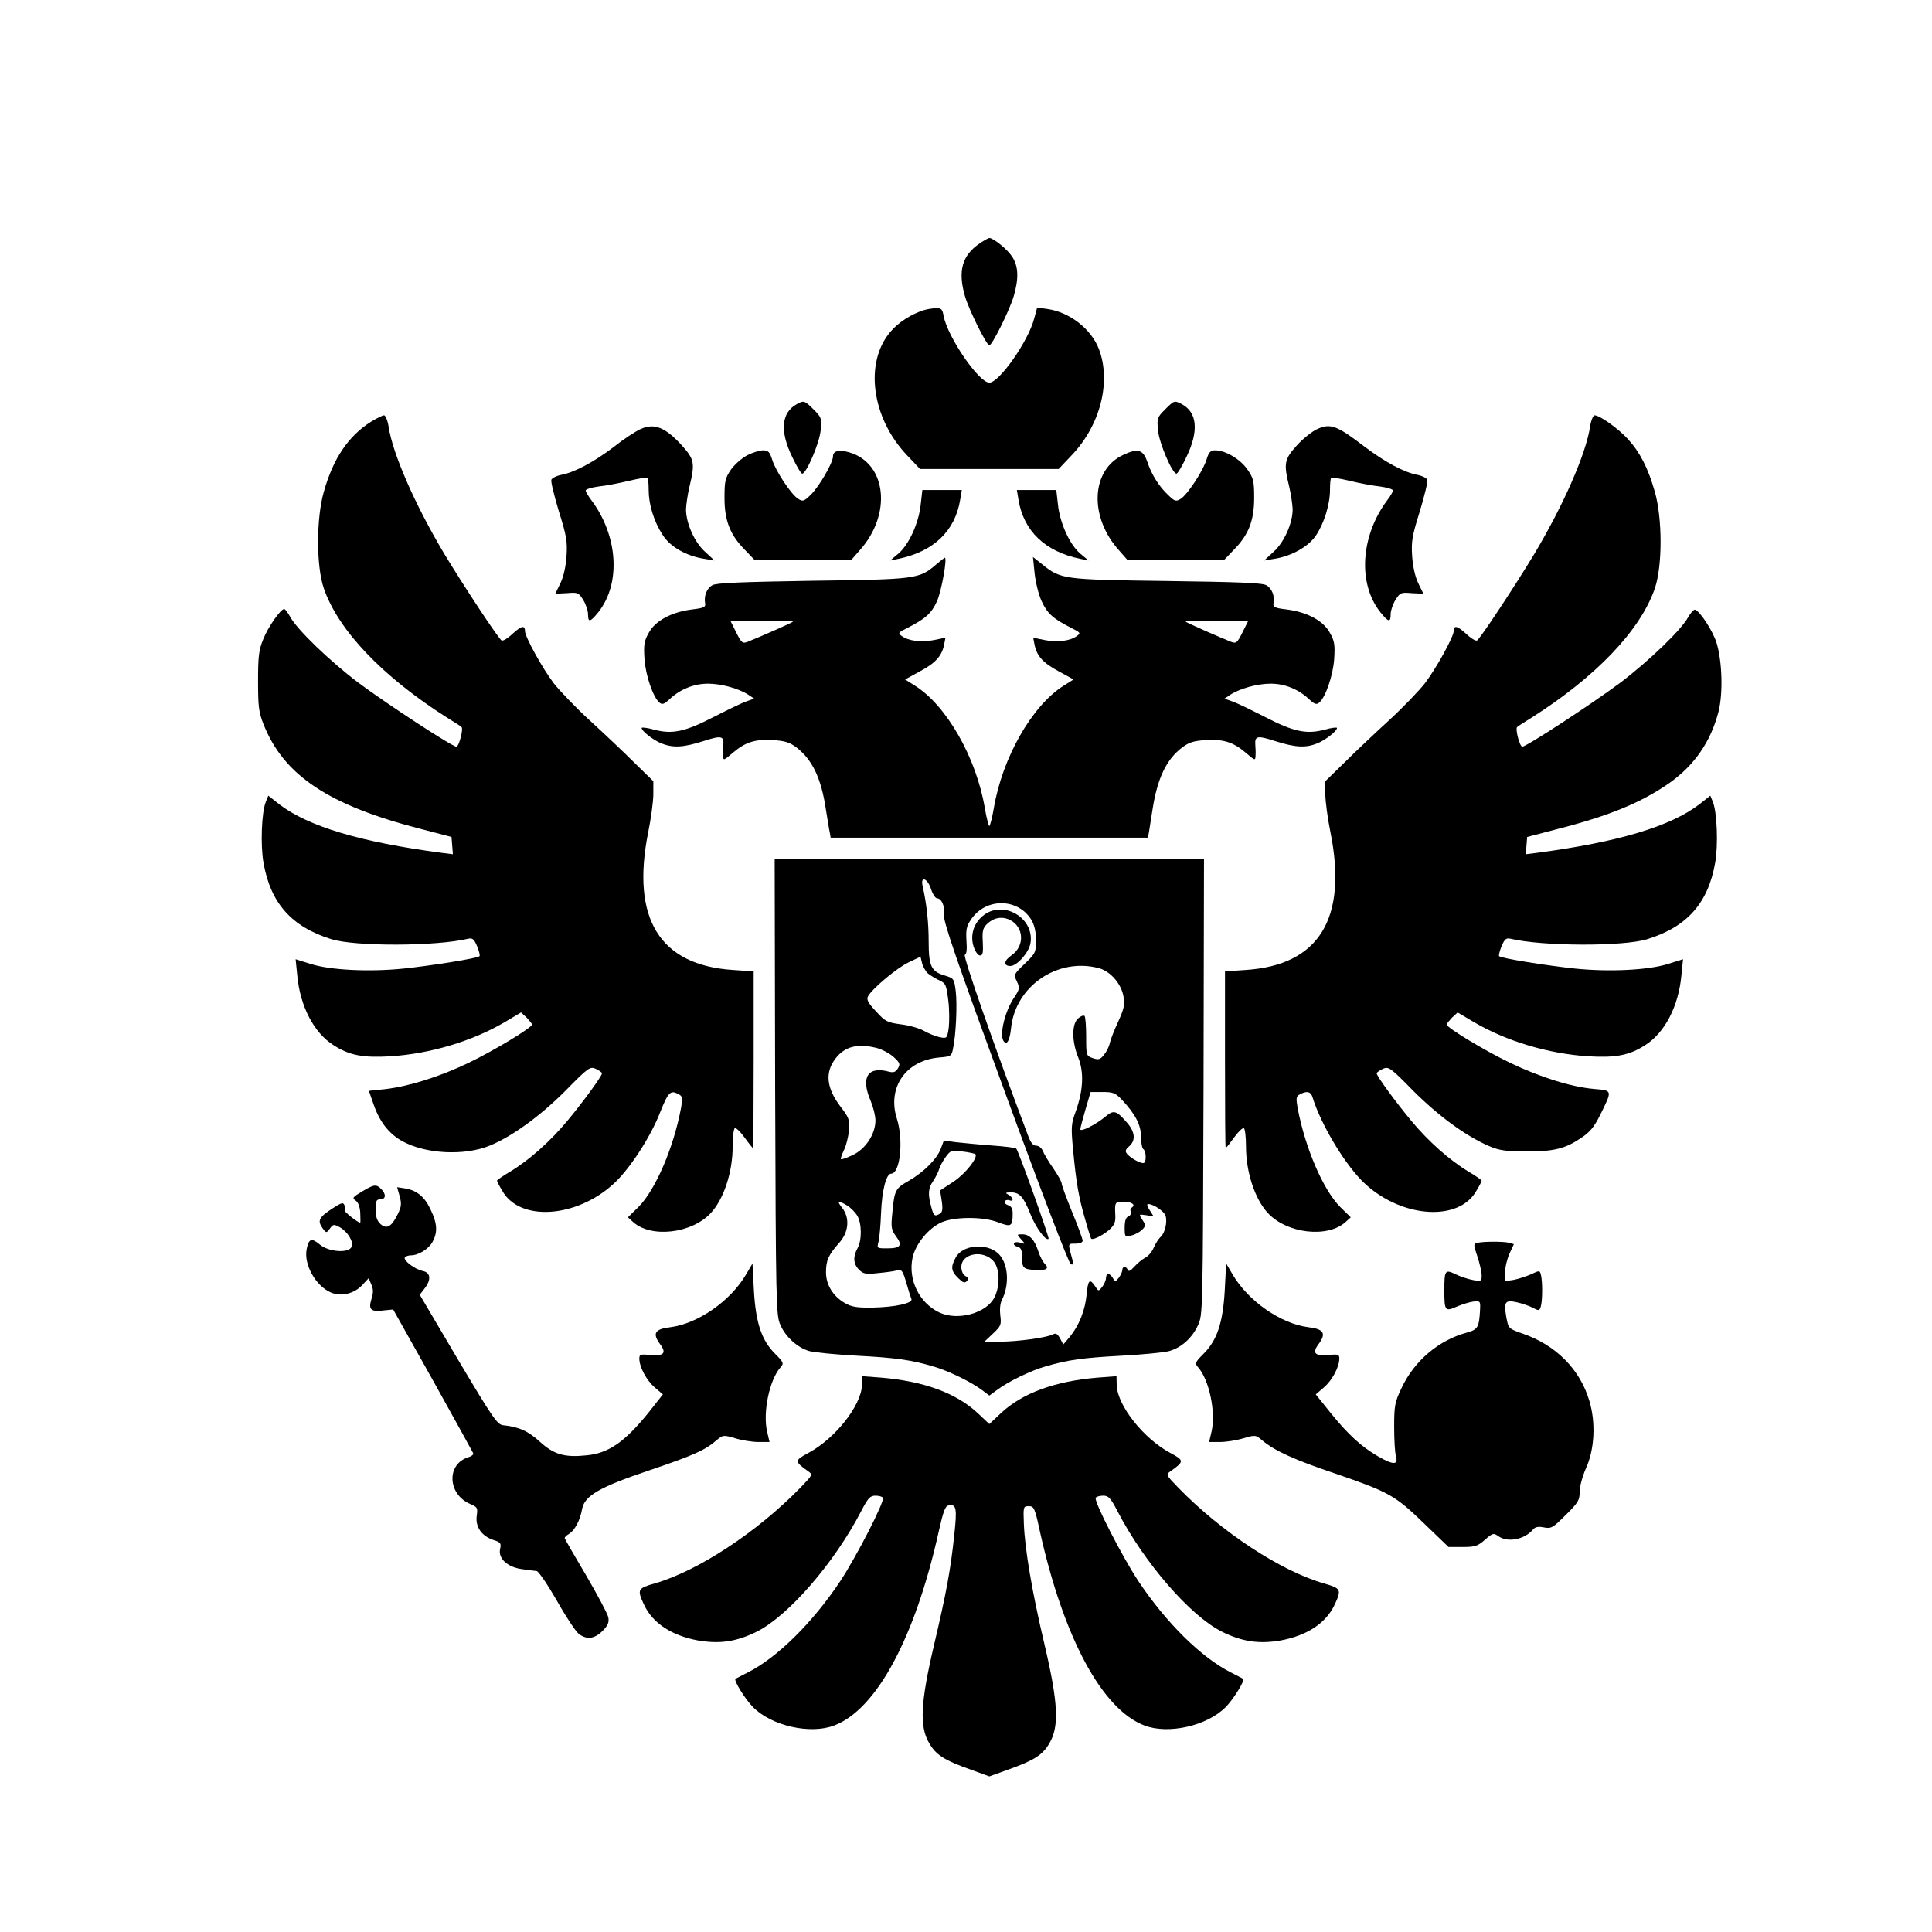 <?xml version="1.0" standalone="no"?>
<!DOCTYPE svg PUBLIC "-//W3C//DTD SVG 20010904//EN"
 "http://www.w3.org/TR/2001/REC-SVG-20010904/DTD/svg10.dtd">
<svg version="1.0" xmlns="http://www.w3.org/2000/svg"
 width="828pt" height="828pt" viewBox="0 0 828 828"
 preserveAspectRatio="xMidYMid meet">
<g transform="translate(0,828) scale(0.1,-0.1)"
fill="#000000" stroke="none">
<path d="M4199 7237 c-76 -51 -95 -119 -63 -228 18 -60 92 -209 104 -209 12 0
86 149 104 209 23 77 21 131 -7 172 -20 31 -80 79 -97 79 -4 0 -22 -10 -41
-23z"/>
<path d="M3960 6951 c-54 -17 -109 -52 -143 -92 -114 -132 -82 -371 71 -531
l55 -58 297 0 297 0 55 58 c123 128 171 314 118 455 -33 87 -126 160 -223 173
l-42 6 -13 -48 c-26 -98 -150 -274 -192 -274 -45 0 -179 196 -196 286 -5 29
-10 34 -33 33 -14 0 -37 -4 -51 -8z"/>
<path d="M3415 6548 c-66 -36 -74 -115 -20 -226 19 -40 38 -72 43 -72 18 0 74
131 79 185 5 52 4 56 -30 90 -38 38 -42 40 -72 23z"/>
<path d="M4993 6525 c-34 -34 -35 -38 -30 -90 5 -54 61 -185 79 -185 5 0 24
32 43 72 54 112 46 192 -22 227 -30 15 -31 15 -70 -24z"/>
<path d="M1589 6472 c-97 -62 -161 -157 -201 -299 -33 -115 -33 -320 0 -415
62 -180 253 -379 527 -553 33 -20 62 -39 63 -41 9 -7 -11 -84 -22 -84 -18 0
-298 183 -420 274 -123 93 -263 228 -292 282 -10 18 -22 34 -26 34 -15 0 -70
-78 -90 -130 -19 -46 -22 -75 -22 -180 0 -107 3 -133 23 -183 87 -221 281
-349 676 -450 l130 -34 3 -37 3 -37 -48 6 c-348 46 -572 113 -696 208 l-47 37
-11 -27 c-18 -45 -23 -184 -10 -259 30 -174 120 -276 291 -329 102 -32 450
-31 587 2 18 4 25 -2 38 -33 8 -20 13 -39 10 -42 -8 -9 -202 -40 -325 -53
-146 -15 -315 -7 -399 20 l-64 20 7 -69 c12 -132 71 -246 155 -299 68 -44 126
-55 245 -48 169 11 349 64 490 147 l69 41 24 -22 c12 -13 23 -26 23 -30 0 -13
-163 -112 -274 -165 -125 -60 -258 -101 -358 -112 l-67 -7 18 -52 c26 -78 65
-129 122 -162 100 -57 270 -66 380 -20 96 40 214 126 322 234 100 102 106 105
131 94 14 -7 26 -15 26 -19 0 -11 -79 -120 -148 -203 -73 -88 -165 -170 -247
-219 -30 -18 -55 -35 -55 -38 0 -3 10 -23 23 -44 74 -131 314 -117 475 29 69
62 161 203 202 310 34 85 44 95 79 75 16 -8 17 -16 10 -57 -32 -172 -110 -353
-183 -426 l-45 -44 22 -20 c77 -70 252 -50 334 39 55 60 93 174 93 285 0 39 4
74 9 78 5 3 24 -15 42 -40 18 -25 34 -45 36 -45 2 0 3 170 3 379 l0 378 -88 6
c-315 20 -438 220 -364 590 12 59 22 133 22 163 l0 56 -83 81 c-45 45 -131
126 -190 180 -59 54 -128 126 -154 159 -48 63 -123 199 -123 223 0 27 -16 23
-53 -11 -20 -19 -41 -32 -47 -29 -14 8 -164 236 -245 370 -125 209 -223 431
-240 549 -4 25 -13 46 -19 46 -7 0 -32 -13 -57 -28z"/>
<path d="M6815 6454 c-17 -118 -115 -340 -240 -549 -81 -134 -231 -362 -245
-370 -6 -3 -27 10 -47 29 -37 34 -53 38 -53 11 0 -24 -75 -160 -123 -223 -26
-33 -95 -105 -154 -159 -59 -54 -145 -135 -190 -180 l-83 -81 0 -56 c0 -30 10
-104 22 -163 74 -370 -49 -570 -364 -590 l-88 -6 0 -378 c0 -209 1 -379 3
-379 2 0 18 20 36 45 18 25 37 43 42 40 5 -4 9 -39 9 -78 0 -111 38 -225 93
-285 82 -89 257 -109 334 -39 l22 20 -45 44 c-73 73 -151 254 -183 426 -7 41
-6 49 10 57 29 16 47 12 54 -12 37 -121 145 -299 228 -374 160 -145 400 -159
474 -28 13 21 23 41 23 44 0 3 -25 20 -55 38 -82 49 -174 131 -247 219 -69 83
-148 192 -148 203 0 4 12 12 26 19 25 11 31 8 131 -94 108 -108 224 -193 323
-236 46 -20 72 -23 160 -24 120 0 168 12 236 58 38 25 56 47 81 97 54 109 54
106 -24 113 -97 8 -231 50 -359 111 -111 53 -274 152 -274 165 0 4 11 17 23
30 l24 22 69 -41 c141 -83 321 -136 490 -147 119 -7 177 4 245 48 84 53 143
167 155 299 l7 69 -64 -20 c-84 -27 -253 -35 -399 -20 -123 13 -317 44 -325
53 -3 3 2 22 10 42 13 31 20 37 38 33 137 -33 485 -34 587 -2 171 53 261 155
291 329 13 75 8 214 -10 259 l-11 27 -47 -37 c-124 -95 -348 -162 -696 -208
l-48 -6 3 37 3 37 130 34 c223 57 361 114 482 199 106 76 175 176 208 304 20
78 16 218 -9 297 -16 50 -70 133 -91 140 -6 2 -19 -13 -30 -32 -29 -54 -167
-187 -291 -281 -122 -91 -402 -274 -420 -274 -11 0 -31 77 -22 84 1 2 30 21
63 41 274 174 465 373 527 553 33 95 33 300 0 415 -29 101 -63 168 -115 225
-42 46 -121 102 -143 102 -6 0 -15 -21 -19 -46z"/>
<path d="M2745 6441 c-22 -10 -74 -44 -114 -76 -85 -65 -170 -110 -225 -120
-21 -4 -40 -14 -43 -21 -3 -8 12 -68 32 -135 33 -105 37 -129 33 -192 -3 -45
-13 -89 -26 -116 -12 -25 -22 -45 -22 -45 0 -1 22 1 50 2 47 4 50 2 70 -30 11
-18 20 -45 20 -60 0 -37 9 -35 44 8 98 123 85 328 -30 481 -13 17 -24 36 -24
41 0 5 25 13 55 17 30 3 88 14 129 24 42 10 78 16 81 13 3 -3 5 -26 5 -52 0
-61 22 -134 59 -191 32 -52 102 -92 180 -104 l43 -7 -40 37 c-46 41 -82 123
-82 183 1 20 7 64 15 97 24 99 21 116 -31 174 -72 80 -120 99 -179 72z"/>
<path d="M5645 6441 c-22 -10 -62 -42 -88 -71 -53 -59 -56 -76 -32 -175 8 -33
14 -77 15 -97 0 -60 -36 -142 -82 -183 l-40 -37 43 7 c73 11 146 52 178 99 35
51 61 134 61 196 0 26 2 49 5 52 3 3 39 -3 81 -13 41 -10 99 -21 129 -24 30
-4 55 -12 55 -17 0 -5 -11 -24 -24 -41 -115 -153 -128 -358 -30 -481 35 -43
44 -45 44 -8 0 15 9 42 20 60 20 32 23 34 70 30 28 -1 50 -3 50 -2 0 0 -10 20
-22 45 -13 27 -23 71 -26 116 -4 63 0 87 33 192 20 67 35 127 32 135 -3 7 -22
17 -43 21 -55 10 -139 55 -225 120 -120 92 -147 102 -204 76z"/>
<path d="M3203 6329 c-22 -11 -54 -39 -70 -61 -25 -37 -28 -49 -28 -122 0 -97
24 -159 88 -223 l41 -43 207 0 207 0 35 40 c140 154 118 373 -42 421 -45 13
-71 7 -71 -17 0 -27 -59 -129 -95 -164 -29 -29 -35 -30 -54 -18 -30 18 -98
121 -112 169 -10 32 -17 39 -38 39 -14 0 -45 -9 -68 -21z"/>
<path d="M4815 6331 c-140 -64 -149 -267 -18 -411 l35 -40 207 0 207 0 41 43
c64 64 88 126 88 223 0 73 -3 85 -29 122 -30 44 -94 82 -138 82 -20 0 -27 -7
-37 -39 -14 -48 -82 -151 -111 -169 -20 -12 -25 -11 -52 15 -40 37 -73 89 -91
144 -18 52 -40 59 -102 30z"/>
<path d="M3946 6119 c-8 -80 -50 -172 -95 -211 l-36 -30 35 7 c151 31 243 119
265 253 l7 42 -85 0 -84 0 -7 -61z"/>
<path d="M4365 6138 c22 -134 114 -222 265 -253 l35 -7 -36 30 c-45 39 -87
131 -95 211 l-7 61 -84 0 -85 0 7 -42z"/>
<path d="M4011 5860 c-72 -62 -87 -63 -531 -69 -302 -5 -411 -9 -427 -19 -24
-13 -37 -46 -31 -78 3 -16 -6 -20 -57 -26 -87 -11 -156 -48 -184 -99 -20 -35
-23 -51 -19 -113 5 -72 37 -164 64 -187 12 -10 20 -7 42 13 46 44 106 68 166
68 58 0 133 -21 174 -48 l24 -16 -33 -12 c-19 -6 -82 -37 -141 -67 -122 -63
-177 -75 -255 -54 -29 8 -53 11 -53 7 0 -13 46 -49 82 -65 52 -21 95 -19 183
9 77 25 88 22 85 -17 -1 -12 -2 -32 -1 -45 1 -23 2 -22 42 12 54 46 96 59 174
54 49 -3 70 -10 98 -31 69 -53 107 -133 127 -269 7 -40 13 -83 16 -95 l4 -23
680 0 680 0 4 23 c2 12 9 55 15 95 21 136 59 217 128 269 28 21 49 28 98 31
78 5 120 -8 174 -54 40 -34 41 -35 42 -12 1 13 0 33 -1 45 -3 39 8 42 85 17
88 -28 131 -30 183 -9 36 16 82 52 82 65 0 4 -24 1 -52 -7 -79 -21 -134 -9
-256 54 -59 30 -122 61 -141 67 l-33 12 24 16 c41 27 116 48 174 48 60 0 120
-24 166 -68 22 -20 30 -23 42 -13 27 23 59 115 64 187 4 62 1 78 -19 113 -28
51 -97 88 -184 99 -51 6 -60 10 -57 26 6 32 -7 65 -31 78 -16 10 -125 14 -427
18 -446 6 -453 7 -534 72 l-39 31 7 -69 c4 -38 17 -92 30 -120 24 -53 49 -75
125 -114 42 -21 44 -23 26 -36 -29 -21 -84 -28 -138 -17 l-49 10 6 -31 c10
-48 37 -78 105 -114 l62 -34 -43 -27 c-136 -86 -263 -310 -299 -526 -7 -41
-16 -75 -19 -75 -3 0 -12 34 -19 75 -36 216 -163 440 -299 526 l-43 27 62 34
c68 36 95 66 105 114 l6 31 -49 -10 c-54 -11 -109 -4 -138 17 -18 13 -16 15
26 36 76 39 101 61 125 114 19 43 45 187 33 186 -2 -1 -19 -14 -38 -30z m-612
-244 c-4 -5 -148 -68 -196 -87 -21 -8 -26 -3 -48 41 l-25 50 136 0 c76 0 135
-2 133 -4z m1926 -46 c-22 -44 -27 -49 -48 -41 -48 19 -192 82 -196 87 -2 2
57 4 133 4 l136 0 -25 -50z"/>
<path d="M3322 3623 c3 -927 4 -980 22 -1020 22 -52 73 -98 123 -113 21 -6
112 -15 203 -20 169 -9 234 -18 329 -46 64 -18 162 -66 209 -101 l32 -24 33
24 c46 35 144 83 208 101 95 28 160 37 329 46 91 5 182 14 202 20 52 15 97 56
122 110 21 45 21 54 24 1023 l2 977 -920 0 -920 0 2 -977z m668 847 c7 -22 19
-40 26 -40 20 0 35 -37 30 -73 -4 -25 53 -191 262 -761 155 -424 273 -731 281
-734 11 -4 12 1 7 19 -20 73 -20 69 13 69 18 0 31 5 31 13 0 6 -20 62 -45 122
-25 61 -45 116 -45 123 0 7 -16 36 -36 65 -20 28 -40 62 -45 75 -5 12 -17 22
-28 22 -14 0 -24 13 -35 43 -145 383 -281 773 -271 775 7 2 10 22 7 60 -3 47
0 63 20 92 63 93 200 92 258 -2 13 -22 20 -51 20 -87 0 -52 -2 -57 -48 -101
-48 -46 -48 -47 -34 -76 13 -28 12 -33 -11 -68 -39 -56 -64 -158 -47 -186 14
-23 27 -2 33 53 18 182 202 306 379 257 48 -14 94 -67 103 -121 6 -35 2 -53
-23 -108 -17 -36 -33 -78 -36 -92 -3 -15 -14 -37 -25 -50 -16 -20 -23 -22 -47
-14 -29 10 -29 11 -29 92 0 45 -3 85 -7 89 -5 4 -17 -1 -28 -11 -27 -24 -27
-98 1 -167 25 -63 22 -140 -11 -232 -20 -54 -20 -68 -11 -165 13 -138 24 -203
52 -298 12 -43 24 -80 25 -81 6 -8 46 11 75 35 24 21 30 33 29 62 -3 59 -2 61
34 61 35 0 55 -13 37 -25 -6 -3 -8 -12 -5 -19 3 -7 -2 -16 -10 -19 -11 -4 -16
-20 -16 -48 0 -40 1 -41 28 -34 15 3 35 14 46 24 17 17 17 20 2 43 -16 24 -16
25 16 20 l32 -5 -17 27 c-10 14 -13 26 -7 26 23 0 69 -31 75 -50 9 -27 -3 -76
-21 -91 -8 -7 -21 -27 -29 -45 -7 -18 -24 -38 -37 -44 -12 -7 -34 -24 -46 -38
-16 -18 -26 -23 -29 -14 -6 16 -23 16 -23 -1 0 -7 -7 -22 -15 -33 -14 -18 -16
-18 -26 -1 -5 9 -14 17 -19 17 -6 0 -10 -8 -10 -17 0 -10 -8 -27 -16 -38 -16
-20 -16 -20 -31 3 -23 34 -30 27 -36 -35 -6 -68 -33 -135 -72 -182 l-28 -33
-14 26 c-11 20 -18 24 -31 17 -26 -14 -153 -31 -227 -31 l-66 0 37 35 c34 32
36 38 31 77 -3 25 -1 52 7 67 34 68 27 158 -16 199 -51 47 -155 37 -183 -19
-21 -39 -19 -56 11 -86 20 -20 28 -23 37 -14 9 9 8 15 -5 22 -11 6 -18 22 -18
39 0 60 98 76 140 22 25 -32 26 -104 2 -152 -34 -68 -157 -102 -236 -65 -87
41 -135 141 -115 235 13 59 67 125 123 151 56 25 179 26 245 0 55 -21 61 -17
61 39 0 20 -6 31 -20 35 -11 4 -18 11 -14 16 3 6 12 8 20 5 20 -8 17 11 -3 23
-16 9 -15 10 8 11 38 0 55 -18 84 -91 23 -59 68 -120 79 -108 4 4 -129 378
-139 387 -2 3 -50 9 -106 13 -56 4 -125 11 -153 14 l-51 7 -13 -35 c-16 -43
-72 -100 -138 -138 -57 -32 -61 -40 -70 -140 -6 -59 -4 -70 16 -97 29 -39 20
-52 -37 -52 -45 0 -45 0 -38 28 4 15 9 71 11 125 4 95 22 167 43 167 39 0 54
143 25 235 -43 134 38 251 182 263 49 4 52 6 58 36 13 58 19 192 12 248 -7 54
-8 55 -46 67 -59 17 -70 40 -70 146 0 82 -9 164 -26 238 -10 44 21 34 36 -13z
m-13 -362 c10 -8 32 -22 48 -29 28 -13 31 -20 39 -86 5 -39 5 -92 2 -118 -7
-46 -8 -46 -39 -40 -18 4 -48 16 -67 27 -19 11 -64 24 -99 28 -59 8 -67 12
-107 56 -34 36 -41 50 -34 64 18 33 125 123 175 146 l50 24 7 -29 c4 -15 16
-35 25 -43z m-221 -319 c24 -6 58 -24 75 -40 26 -24 28 -30 17 -48 -9 -15 -18
-19 -38 -14 -91 25 -122 -24 -79 -124 11 -26 21 -65 21 -86 -1 -58 -42 -121
-97 -147 -25 -12 -48 -20 -51 -18 -2 3 4 20 13 39 9 18 19 56 21 84 4 46 1 55
-37 104 -60 80 -66 146 -19 206 39 50 94 64 174 44z m1051 -221 c59 -63 83
-109 83 -160 0 -26 5 -50 10 -53 11 -7 14 -48 4 -58 -8 -8 -56 17 -73 37 -10
12 -9 18 8 33 28 24 26 59 -5 97 -49 57 -60 61 -96 31 -40 -34 -108 -68 -108
-55 0 6 10 44 22 85 l22 75 51 0 c45 0 55 -4 82 -32z m-627 -234 c13 -14 -41
-83 -93 -118 l-58 -38 7 -45 c5 -33 3 -48 -7 -54 -23 -14 -28 -11 -38 29 -15
54 -13 80 8 110 10 15 22 38 26 52 4 13 17 37 29 53 20 27 24 28 71 22 27 -3
52 -9 55 -11z m-550 -220 c15 -9 35 -29 44 -44 20 -34 20 -106 1 -140 -20 -36
-18 -67 6 -91 19 -19 29 -21 83 -15 33 3 70 8 82 12 18 5 23 -2 38 -53 9 -32
19 -63 22 -70 8 -18 -69 -35 -166 -37 -69 -1 -91 3 -120 20 -50 29 -80 78 -80
131 0 51 10 74 56 126 42 46 47 108 13 151 -24 30 -18 33 21 10z"/>
<path d="M4211 4354 c-39 -33 -54 -84 -38 -132 7 -21 19 -37 27 -37 12 0 14
12 12 57 -3 46 0 60 17 77 28 28 64 35 98 19 62 -30 66 -113 7 -153 -32 -22
-34 -45 -4 -45 28 0 78 56 86 96 20 110 -119 191 -205 118z"/>
<path d="M4376 2969 c19 -21 19 -22 -3 -15 -12 4 -24 3 -27 -2 -3 -6 3 -12 14
-15 16 -4 20 -14 20 -45 0 -47 6 -52 59 -55 48 -2 59 7 38 27 -8 9 -21 33 -27
53 -16 50 -38 73 -68 73 -25 0 -25 0 -6 -21z"/>
<path d="M1551 3173 c-40 -24 -43 -27 -26 -39 11 -8 18 -28 19 -53 1 -23 1
-41 0 -41 -11 0 -72 49 -67 53 3 4 3 13 -1 22 -5 13 -12 11 -48 -12 -63 -41
-69 -54 -44 -89 15 -19 15 -19 30 1 14 19 17 19 43 5 33 -19 59 -61 50 -83
-11 -29 -98 -23 -136 9 -36 30 -48 26 -57 -21 -12 -66 40 -158 106 -185 43
-18 98 -4 132 32 l28 30 11 -26 c9 -20 10 -35 1 -63 -14 -46 -3 -56 53 -49
l40 4 170 -303 c93 -167 171 -308 173 -313 2 -6 -7 -13 -20 -17 -96 -29 -90
-160 8 -201 30 -13 32 -16 27 -51 -6 -47 21 -86 72 -103 31 -10 34 -14 28 -40
-8 -40 33 -77 95 -85 26 -4 54 -7 62 -8 8 -1 47 -58 86 -126 38 -68 81 -132
93 -142 34 -27 68 -24 103 11 24 24 29 37 25 59 -3 15 -47 97 -96 181 -50 84
-91 155 -91 159 0 3 9 12 20 18 24 16 46 57 55 107 11 56 75 93 286 164 189
64 239 86 287 127 31 26 31 26 83 11 29 -9 74 -16 100 -16 l47 0 -10 43 c-20
84 10 225 58 278 14 16 12 21 -24 57 -58 58 -83 132 -91 272 l-6 115 -27 -46
c-67 -115 -207 -212 -325 -227 -68 -8 -78 -27 -43 -74 28 -38 14 -51 -47 -45
-37 4 -43 2 -43 -15 0 -36 30 -93 66 -124 l35 -30 -64 -81 c-100 -123 -169
-171 -262 -180 -95 -10 -140 3 -200 57 -51 47 -91 65 -159 72 -25 3 -43 29
-193 281 l-164 278 20 26 c30 38 27 69 -7 76 -34 7 -84 45 -77 58 4 5 15 9 26
9 33 0 78 28 94 60 21 40 19 77 -9 135 -25 55 -59 84 -111 92 l-33 5 11 -39
c9 -33 7 -46 -9 -78 -26 -53 -47 -64 -73 -41 -15 14 -21 31 -21 63 0 36 3 43
20 43 24 0 26 22 4 44 -21 22 -32 20 -83 -11z"/>
<path d="M6329 2953 c-14 -3 -14 -9 2 -56 10 -29 18 -65 19 -81 0 -27 -1 -28
-37 -22 -21 4 -55 15 -75 25 -45 22 -48 17 -48 -69 0 -88 3 -92 53 -70 23 10
56 20 72 22 29 3 30 2 28 -37 -4 -74 -10 -83 -56 -96 -120 -32 -225 -120 -280
-237 -29 -61 -32 -75 -32 -167 0 -55 3 -112 8 -127 10 -37 -12 -37 -78 1 -72
42 -127 93 -201 184 l-65 81 35 30 c36 31 66 88 66 124 0 17 -6 19 -42 15 -62
-6 -76 7 -48 45 35 47 25 66 -43 74 -118 15 -258 112 -325 227 l-27 46 -6
-115 c-8 -140 -33 -214 -91 -272 -36 -36 -38 -41 -24 -57 48 -53 78 -194 58
-278 l-10 -43 47 0 c26 0 71 7 100 16 52 15 52 15 83 -11 50 -42 137 -82 307
-139 233 -80 259 -94 382 -213 l107 -103 61 0 c53 0 64 4 95 31 33 29 37 30
58 15 40 -28 112 -14 148 29 9 11 22 14 47 9 31 -6 38 -2 93 53 54 53 60 64
60 100 0 23 12 66 26 98 38 82 44 198 15 293 -40 134 -144 238 -284 286 -62
22 -62 22 -71 69 -12 68 -6 77 44 66 23 -5 55 -16 70 -24 26 -14 28 -13 34 8
7 28 7 105 0 133 -5 20 -6 20 -42 3 -20 -9 -54 -20 -74 -24 l-38 -6 0 38 c0
21 9 57 19 80 l19 41 -21 6 c-24 6 -113 6 -138 -1z"/>
<path d="M3694 2342 c-4 -87 -115 -227 -228 -288 -62 -33 -62 -37 -3 -79 21
-15 21 -15 -33 -71 -185 -190 -439 -357 -624 -410 -73 -21 -76 -26 -47 -89 37
-81 119 -135 235 -156 91 -15 162 -5 249 38 136 68 333 295 448 517 29 56 38
66 61 66 15 0 29 -4 32 -9 9 -14 -114 -253 -182 -356 -119 -179 -270 -328
-396 -392 -28 -14 -52 -27 -54 -28 -8 -7 42 -88 75 -121 80 -81 246 -118 348
-79 182 69 347 376 449 835 18 81 27 106 41 108 34 7 37 -12 25 -124 -16 -152
-34 -249 -87 -474 -58 -247 -63 -349 -21 -420 29 -51 65 -74 181 -115 l77 -28
78 28 c115 41 151 64 180 115 42 71 37 173 -21 420 -53 223 -85 411 -89 520
-3 73 -2 75 21 75 22 0 26 -7 47 -105 102 -459 267 -766 449 -835 102 -39 268
-2 348 79 33 33 83 114 75 121 -2 1 -26 14 -54 28 -126 64 -277 213 -396 392
-68 103 -191 342 -182 356 3 5 17 9 32 9 23 0 32 -10 61 -66 115 -222 312
-449 448 -517 87 -43 158 -53 249 -38 116 21 198 75 235 156 29 63 26 68 -47
89 -185 53 -439 220 -624 410 -54 56 -54 56 -33 71 59 42 59 46 -3 79 -113 61
-224 201 -228 288 l-1 40 -80 -6 c-183 -15 -323 -66 -415 -152 l-50 -47 -50
47 c-92 86 -232 137 -415 152 l-80 6 -1 -40z"/>
</g>
</svg>
